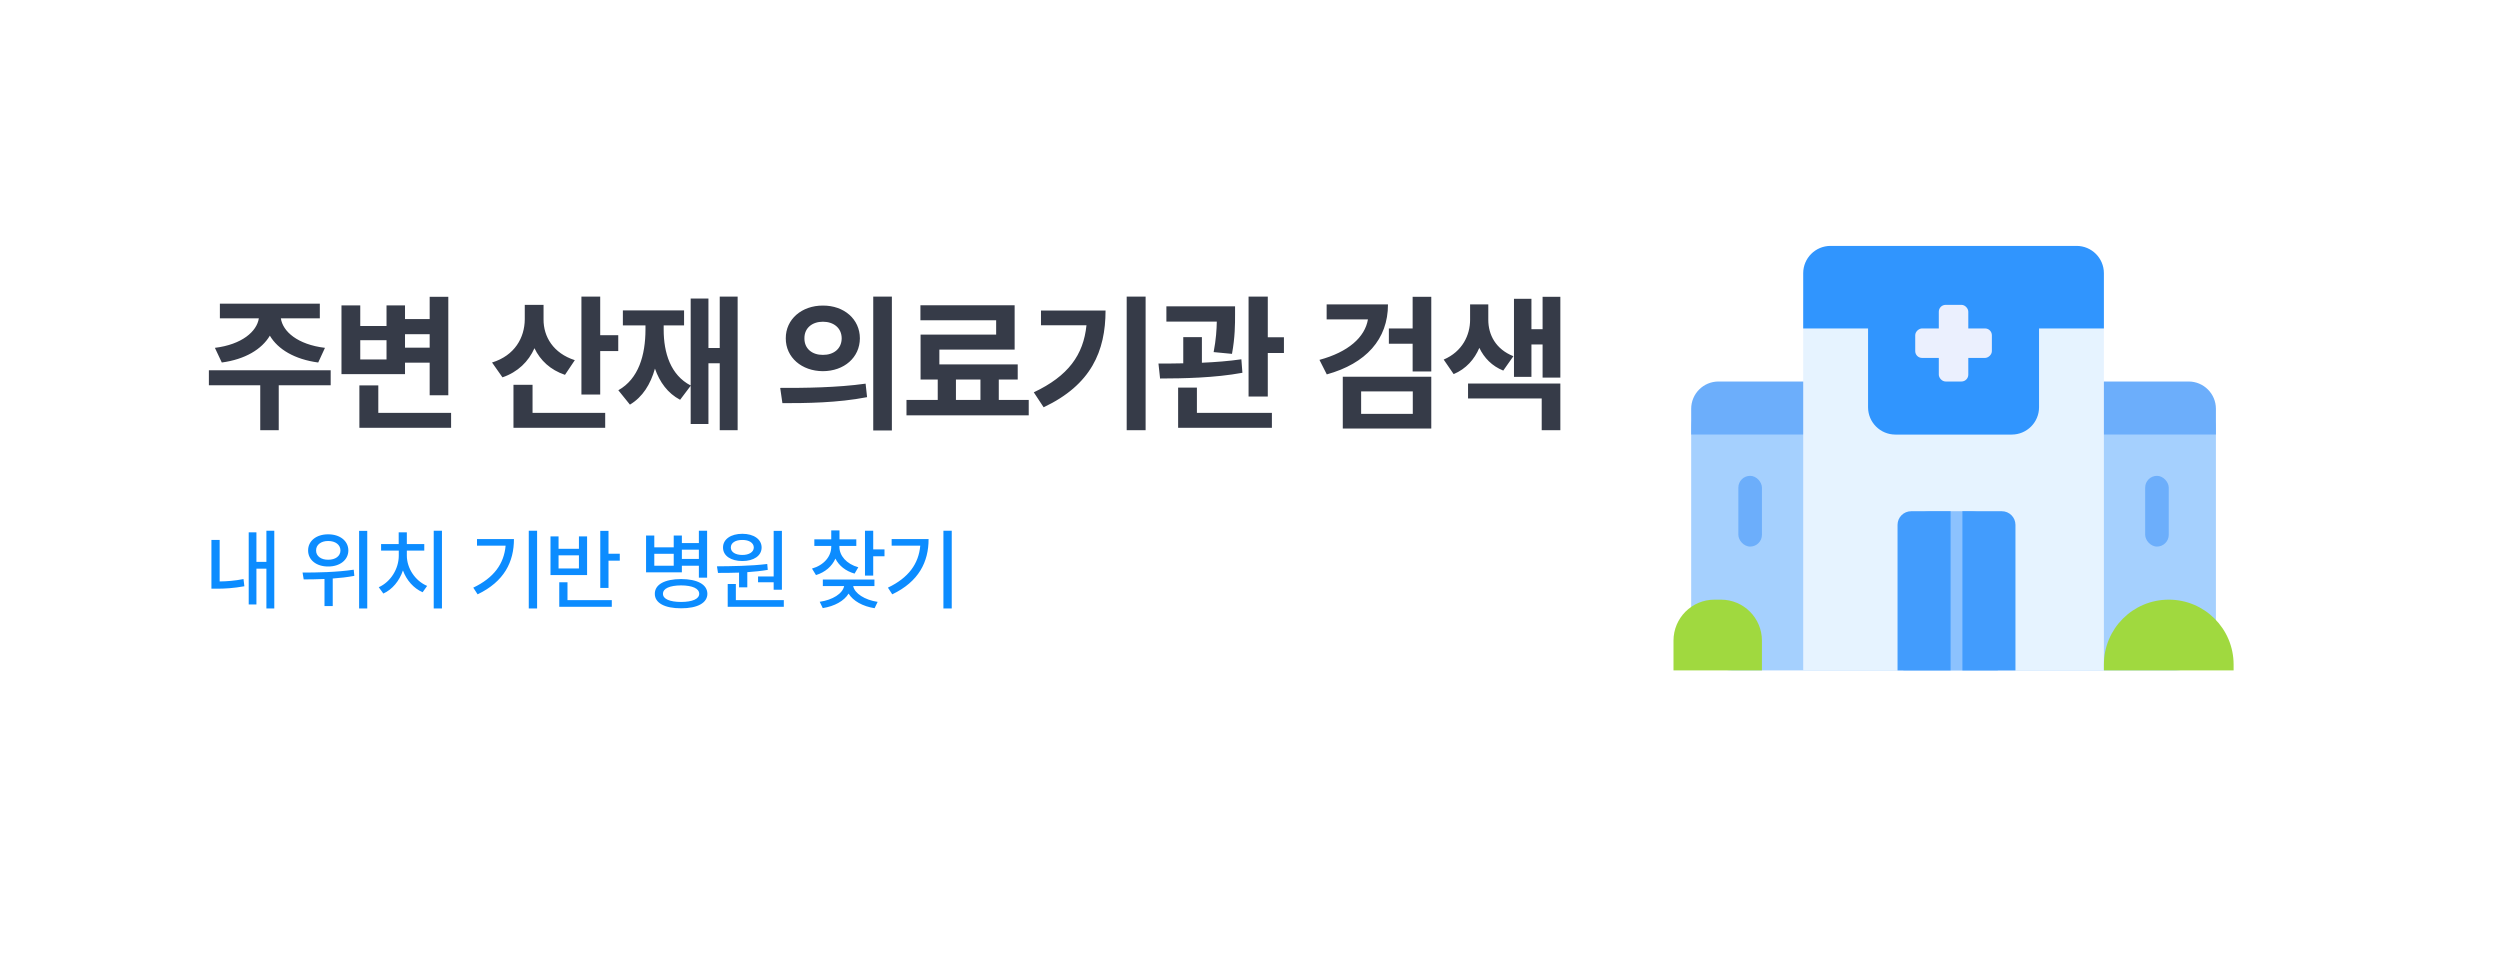 <svg width="366" height="140" viewBox="0 0 366 140" fill="none" xmlns="http://www.w3.org/2000/svg">
<g filter="url(#filter0_d_254_1546)">
<rect x="6" y="6" width="346" height="120" rx="20" fill="white"/>
</g>
<path d="M48.412 54.211V56.402H40.807V62.977H38.1V56.402H30.58V54.211H48.412ZM31.461 50.924C35.414 50.44 37.605 48.528 37.895 46.605H32.191V44.457H46.822V46.605H41.118C41.398 48.528 43.557 50.44 47.574 50.924L46.586 53.072C43.148 52.61 40.688 51.149 39.507 49.141C38.315 51.149 35.876 52.61 32.471 53.072L31.461 50.924ZM65.632 43.447V57.863H62.904V53.094H59.294V54.77H49.992V44.715H52.742V47.723H56.587V44.715H59.294V46.713H62.904V43.447H65.632ZM52.613 62.633V56.424H55.384V60.441H66.04V62.633H52.613ZM52.742 52.621H56.587V49.807H52.742V52.621ZM59.294 50.902H62.904V48.926H59.294V50.902ZM79.576 46.777C79.566 49.28 80.984 51.708 84.153 52.728L82.713 54.877C80.576 54.157 79.093 52.761 78.245 50.977C77.374 52.933 75.817 54.469 73.561 55.242L72.035 53.072C75.376 52.041 76.805 49.42 76.826 46.756V44.629H79.576V46.777ZM75.172 62.633V56.338H77.965V60.441H88.6V62.633H75.172ZM85.12 57.756V43.426H87.87V49.076H90.512V51.397H87.87V57.756H85.12ZM107.99 43.426V62.977H105.369V53.18H103.715V62.074H101.115V56.477L99.568 58.529C97.753 57.573 96.582 55.951 95.884 53.964C95.239 56.252 94.09 58.121 92.221 59.238L90.523 57.133C93.499 55.457 94.487 51.998 94.498 48.26V47.637H91.189V45.445H100.148V47.637H97.162V48.26C97.162 51.665 98.172 54.909 101.115 56.435V43.705H103.715V50.945H105.369V43.426H107.99ZM120.473 44.736C123.578 44.726 125.877 46.724 125.887 49.527C125.877 52.342 123.578 54.329 120.473 54.34C117.39 54.329 115.027 52.342 115.038 49.527C115.027 46.724 117.39 44.726 120.473 44.736ZM114.221 56.789C117.713 56.8 122.547 56.757 126.725 56.166L126.94 58.143C122.6 58.991 117.96 59.023 114.544 59.023L114.221 56.789ZM117.766 49.527C117.756 51.074 118.926 51.966 120.473 51.955C122.031 51.966 123.213 51.074 123.223 49.527C123.213 48.002 122.031 47.1 120.473 47.1C118.926 47.1 117.756 48.002 117.766 49.527ZM127.842 63.02V43.426H130.571V63.02H127.842ZM150.606 58.551V60.807H132.709V58.551H137.285V55.565H134.772V48.99H145.836V46.885H134.75V44.693H148.543V51.182H137.522V53.352H148.994V55.565H146.223V58.551H150.606ZM139.949 58.551H143.537V55.565H139.949V58.551ZM167.718 43.426V62.977H164.947V43.426H167.718ZM151.347 57.434C156.396 55.049 158.62 51.955 159.06 47.615H152.4V45.467H161.853C161.842 51.397 159.769 56.327 152.787 59.625L151.347 57.434ZM180.813 44.844V46.068C180.813 47.422 180.813 49.377 180.362 51.805L177.677 51.547C178.031 49.678 178.117 48.249 178.139 47.078H170.759V44.844H180.813ZM169.599 53.223C170.694 53.223 171.93 53.223 173.229 53.19V49.355H175.958V53.105C177.913 53.019 179.9 52.868 181.737 52.6L181.888 54.576C177.816 55.328 173.24 55.403 169.835 55.414L169.599 53.223ZM172.477 62.633V56.746H175.227V60.441H186.206V62.633H172.477ZM182.79 58.057V43.426H185.604V49.377H187.968V51.676H185.604V58.057H182.79ZM203.201 44.565C203.201 49.678 199.968 53.223 194.242 54.812L193.168 52.685C197.389 51.536 199.817 49.388 200.268 46.756H194.221V44.565H203.201ZM196.584 62.74V55.156H209.539V62.74H196.584ZM199.269 60.592H206.832V57.305H199.269V60.592ZM203.33 50.322V48.088H206.81V43.447H209.539V54.383H206.81V50.322H203.33ZM217.886 46.82C217.886 49.001 218.96 51.117 221.56 52.148L220.077 54.254C218.423 53.588 217.274 52.395 216.575 50.924C215.866 52.6 214.631 54.007 212.816 54.77L211.355 52.643C214.116 51.461 215.222 49.033 215.222 46.82V44.565H217.886V46.82ZM214.921 58.336V56.145H228.435V62.977H225.706V58.336H214.921ZM221.646 55.178V43.748H224.202V48.195H225.835V43.447H228.435V55.285H225.835V50.43H224.202V55.178H221.646Z" fill="#363B48"/>
<path d="M40.156 77.704V89.079H39.001V83.252H37.541V88.495H36.411V77.933H37.541V82.262H39.001V77.704H40.156ZM30.952 86.185V79.05H32.158V85.124C33.206 85.112 34.355 85.029 35.649 84.775L35.776 85.829C34.215 86.108 32.914 86.191 31.689 86.185H30.952ZM48.041 78.225C49.754 78.218 50.992 79.177 50.999 80.586C50.992 81.982 49.754 82.947 48.041 82.935C46.333 82.947 45.102 81.982 45.108 80.586C45.102 79.177 46.333 78.218 48.041 78.225ZM44.295 83.823C46.397 83.823 49.297 83.779 51.786 83.404L51.874 84.306C50.834 84.502 49.761 84.623 48.713 84.693V88.724H47.507V84.763C46.403 84.814 45.362 84.82 44.461 84.826L44.295 83.823ZM46.276 80.586C46.263 81.411 47.006 81.957 48.041 81.944C49.101 81.957 49.843 81.411 49.843 80.586C49.843 79.754 49.101 79.196 48.041 79.202C47.006 79.196 46.263 79.754 46.276 80.586ZM52.573 89.079V77.717H53.766V89.079H52.573ZM64.703 77.704V89.079H63.497V77.704H64.703ZM55.449 85.969C57.207 85.182 58.375 83.265 58.381 81.36V80.611H55.791V79.647H58.368V77.933H59.562V79.647H62.114V80.611H59.562V81.36C59.568 83.176 60.761 85.029 62.532 85.778L61.872 86.705C60.558 86.134 59.517 84.947 58.99 83.512C58.476 85.036 57.442 86.299 56.121 86.895L55.449 85.969ZM78.631 77.704V89.079H77.412V77.704H78.631ZM69.287 86.032C72.308 84.591 73.787 82.541 74.022 79.888H69.833V78.923H75.241C75.241 82.255 73.826 85.137 69.922 87.01L69.287 86.032ZM89.085 77.717V81.068H90.736V82.084H89.085V86.07H87.879V77.717H89.085ZM80.592 84.191V78.529H81.773V80.345H84.756V78.529H85.95V84.191H80.592ZM81.773 83.227H84.756V81.297H81.773V83.227ZM81.875 88.838V85.245H83.081V87.86H89.568V88.838H81.875ZM95.789 78.402V80.129H98.633V78.402H99.826V79.507H102.315V77.704H103.521V84.572H102.315V82.82H99.826V83.785H94.583V78.402H95.789ZM95.789 82.82H98.633V81.081H95.789V82.82ZM95.865 86.934C95.859 85.562 97.319 84.782 99.712 84.775C102.092 84.782 103.552 85.562 103.559 86.934C103.552 88.279 102.092 89.06 99.712 89.054C97.319 89.06 95.859 88.279 95.865 86.934ZM97.059 86.934C97.052 87.689 98.043 88.121 99.712 88.127C101.369 88.121 102.359 87.689 102.365 86.934C102.359 86.147 101.369 85.715 99.712 85.702C98.043 85.715 97.052 86.147 97.059 86.934ZM99.826 81.83H102.315V80.472H99.826V81.83ZM114.471 77.717V86.337H113.264V85.245H110.979V84.394H113.264V77.717H114.471ZM104.962 82.909C107.063 82.89 109.9 82.871 112.325 82.566L112.401 83.43C111.43 83.595 110.408 83.696 109.405 83.766V85.981H108.199V83.83C107.095 83.874 106.035 83.874 105.114 83.874L104.962 82.909ZM105.85 80.154C105.844 78.948 106.993 78.148 108.681 78.148C110.345 78.148 111.5 78.948 111.5 80.154C111.5 81.367 110.345 82.135 108.681 82.135C106.999 82.135 105.844 81.367 105.85 80.154ZM106.536 88.838V85.499H107.729V87.86H114.75V88.838H106.536ZM106.993 80.154C106.987 80.827 107.672 81.246 108.681 81.246C109.653 81.246 110.351 80.827 110.357 80.154C110.351 79.475 109.653 79.037 108.681 79.05C107.672 79.037 106.987 79.475 106.993 80.154ZM122.888 80.053C122.888 81.348 123.916 82.566 125.656 83.049L125.11 83.976C123.783 83.601 122.812 82.801 122.304 81.779C121.803 82.909 120.806 83.779 119.46 84.191L118.876 83.239C120.616 82.744 121.695 81.468 121.695 80.053V79.926H119.219V78.961H121.695V77.653H122.901V78.961H125.364V79.926H122.888V80.053ZM120.006 88.102C121.917 87.829 123.364 86.895 123.58 85.804H120.463V84.839H128.017V85.804H124.907C125.116 86.87 126.582 87.829 128.487 88.114L128.042 89.041C126.309 88.774 124.894 87.981 124.234 86.902C123.58 87.981 122.171 88.755 120.451 89.028L120.006 88.102ZM126.633 84.268V77.704H127.839V80.434H129.49V81.436H127.839V84.268H126.633ZM139.335 77.704V89.079H138.116V77.704H139.335ZM129.991 86.032C133.013 84.591 134.492 82.541 134.727 79.888H130.537V78.923H135.945C135.945 82.255 134.53 85.137 130.626 87.01L129.991 86.032Z" fill="#0C8CFF"/>
<rect x="247.589" y="56.715" width="76.821" height="41.432" rx="6" fill="#A5D0FE"/>
<path d="M247.589 59.852C247.589 57.642 249.38 55.852 251.589 55.852H320.41C322.62 55.852 324.41 57.642 324.41 59.852V63.62H247.589V59.852Z" fill="#6CAEFB"/>
<path d="M263.989 44.59C263.989 41.276 266.676 38.59 269.989 38.59H302.01C305.324 38.59 308.01 41.276 308.01 44.59V98.148H263.989V44.59Z" fill="#E6F3FF"/>
<path d="M263.989 40C263.989 37.791 265.78 36 267.989 36H304.01C306.219 36 308.01 37.791 308.01 40V48.084H263.989V40Z" fill="#3095FE"/>
<path d="M298.516 59.621C298.516 61.83 296.725 63.621 294.516 63.621L277.484 63.621C275.275 63.621 273.484 61.83 273.484 59.621L273.484 44.632L298.516 44.632L298.516 59.621Z" fill="#3095FE"/>
<path d="M245 93.789C245 90.475 247.686 87.789 251 87.789H251.947C255.261 87.789 257.947 90.475 257.947 93.789V98.147H245V93.789Z" fill="#A0D93F"/>
<path d="M308.011 97.284C308.011 92.04 312.262 87.789 317.505 87.789C322.749 87.789 327 92.04 327 97.284V98.147H308.011V97.284Z" fill="#A0D93F"/>
<path d="M278.663 78.842C278.663 76.633 280.454 74.842 282.663 74.842H288.474C290.683 74.842 292.474 76.633 292.474 78.842V98.147H278.663V78.842Z" fill="#8CC2FE"/>
<path d="M277.8 76.842C277.8 75.737 278.695 74.842 279.8 74.842H285.568V98.147H277.8V76.842Z" fill="#429CFD"/>
<path d="M287.295 74.842H293.063C294.168 74.842 295.063 75.737 295.063 76.842V98.147H287.295V74.842Z" fill="#429CFD"/>
<rect x="283.842" y="44.631" width="4.316" height="11.221" rx="1" fill="#EBF0FE"/>
<rect x="291.61" y="48.084" width="4.316" height="11.221" rx="1" transform="rotate(90 291.61 48.084)" fill="#EBF0FE"/>
<rect x="254.495" y="69.662" width="3.453" height="10.358" rx="1.726" fill="#6CAEFB"/>
<rect x="314.053" y="69.662" width="3.453" height="10.358" rx="1.726" fill="#6CAEFB"/>
<defs>
<filter id="filter0_d_254_1546" x="0" y="0" width="366" height="140" filterUnits="userSpaceOnUse" color-interpolation-filters="sRGB">
<feFlood flood-opacity="0" result="BackgroundImageFix"/>
<feColorMatrix in="SourceAlpha" type="matrix" values="0 0 0 0 0 0 0 0 0 0 0 0 0 0 0 0 0 0 127 0" result="hardAlpha"/>
<feOffset dx="4" dy="4"/>
<feGaussianBlur stdDeviation="5"/>
<feComposite in2="hardAlpha" operator="out"/>
<feColorMatrix type="matrix" values="0 0 0 0 0.642 0 0 0 0 0.657 0 0 0 0 0.773 0 0 0 0.12 0"/>
<feBlend mode="normal" in2="BackgroundImageFix" result="effect1_dropShadow_254_1546"/>
<feBlend mode="normal" in="SourceGraphic" in2="effect1_dropShadow_254_1546" result="shape"/>
</filter>
</defs>
</svg>

